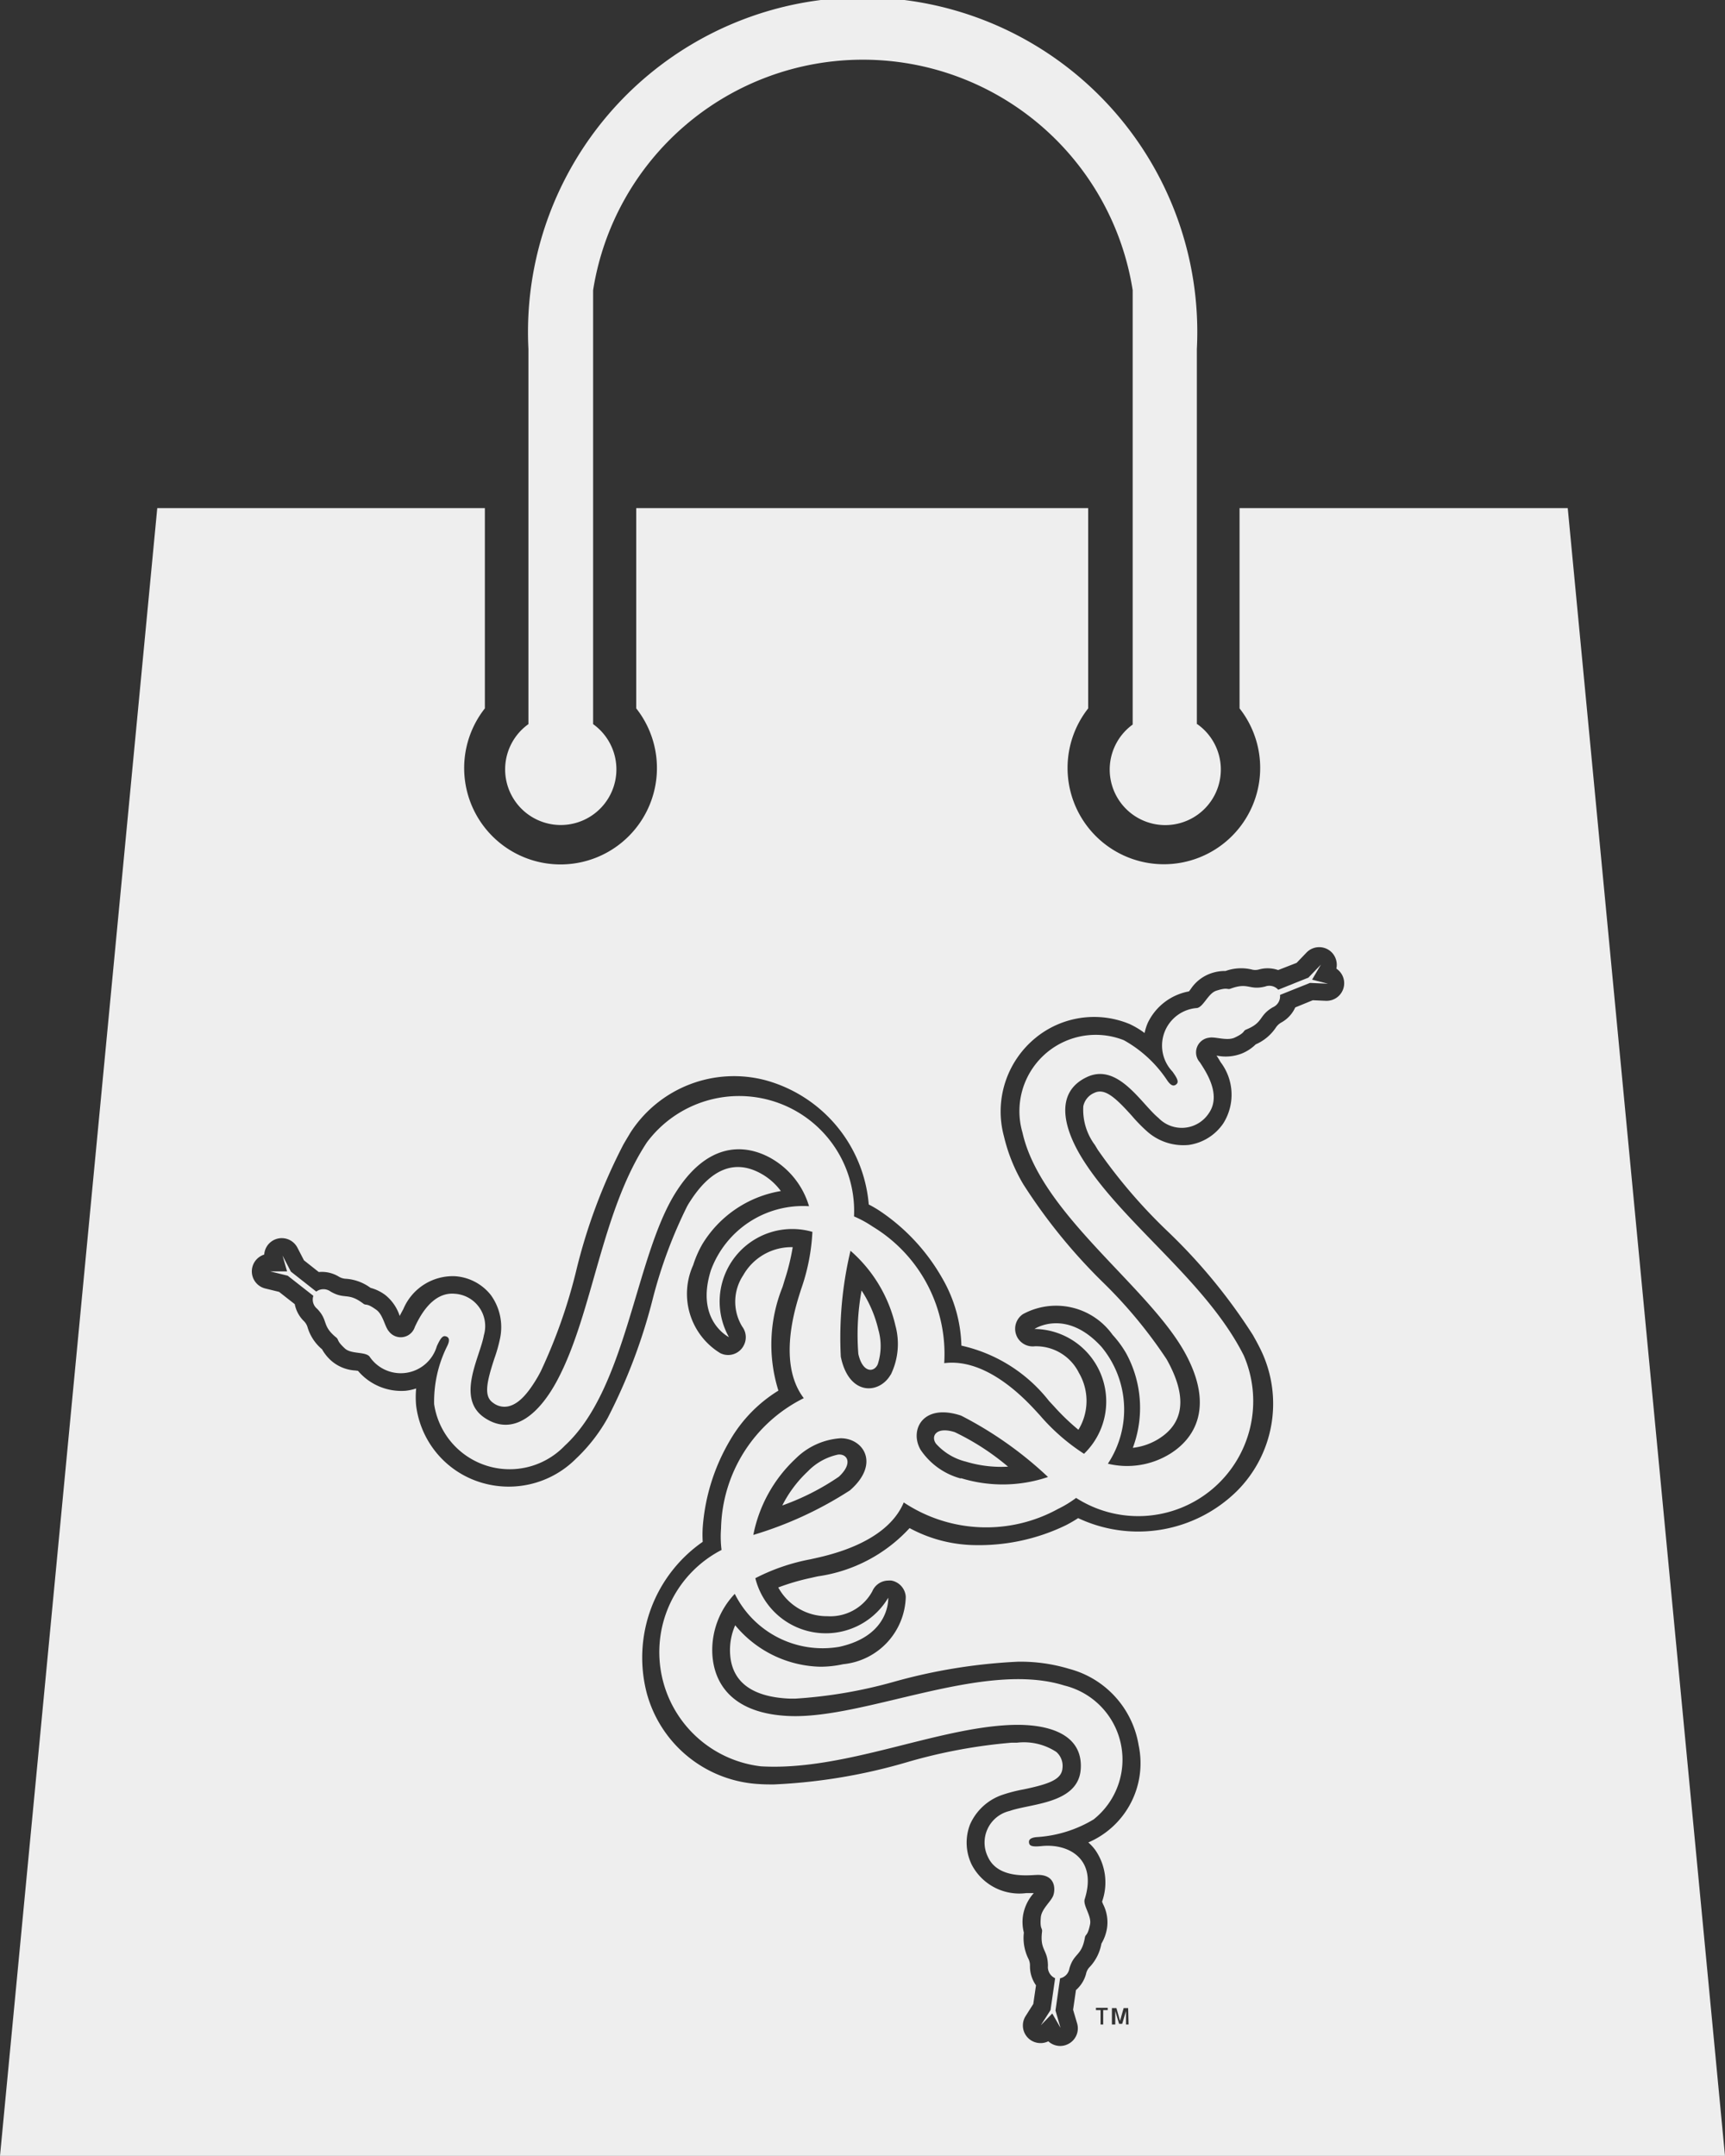 <svg xmlns="http://www.w3.org/2000/svg" width="24" height="29.999" viewBox="0 0 24 29.999">
  <rect x="0" y="0" width="24" height="29.999" fill="#333333" stroke="none"/>
  <g id="razerstore_icon" data-name="razerstore icon" transform="translate(-390.03 -617.568)">
    <path id="Path_8116" data-name="Path 8116" d="M412.543,627.644v-5.22a4.656,4.656,0,1,0-9.3,0v5.22a.774.774,0,1,0,.9,0v-6.038a3.8,3.8,0,0,1,7.507,0v6.044a.773.773,0,1,0,.9-.005Z" transform="translate(-5.861 0)" fill="#eee"/>
    <g id="Group_2239" data-name="Group 2239" transform="translate(390.03 624.638)">
      <path id="Path_8117" data-name="Path 8117" d="M413.883,654.213a.821.821,0,0,0,.415.249,1.693,1.693,0,0,0,.587.07,3.458,3.458,0,0,0-.741-.48C413.886,653.97,413.806,654.108,413.883,654.213Z" transform="translate(-400.86 -641.194)" fill="#eee"/>
      <path id="Path_8118" data-name="Path 8118" d="M410.762,654.643a.822.822,0,0,0-.423.235,1.7,1.7,0,0,0-.354.473,3.412,3.412,0,0,0,.787-.4C410.971,654.767,410.891,654.63,410.762,654.643Z" transform="translate(-399.101 -641.473)" fill="#eee"/>
      <path id="Path_8119" data-name="Path 8119" d="M411.954,650.462a3.439,3.439,0,0,0-.045.882c.058.264.217.264.27.145a.821.821,0,0,0,.008-.484A1.692,1.692,0,0,0,411.954,650.462Z" transform="translate(-399.967 -639.575)" fill="#eee"/>
      <path id="Path_8120" data-name="Path 8120" d="M411.842,630.519h-4.566v2.787a1.34,1.34,0,1,1-2.106,0v-2.787h-6.288v2.787a1.341,1.341,0,1,1-2.106,0v-2.787h-4.558l-2.188,22.929h24Zm-6.4,20.9h-.063v.2h-.037v-.2h-.064v-.032h.164Zm.29.2h-.036v-.187h0l-.053.178H405.6l-.053-.178h0v.187H405.5v-.228h.063l.05.178.05-.178h.063Zm2.763-14.243-.2-.009-.244.1a.453.453,0,0,1-.189.207.22.22,0,0,0-.084.078.65.65,0,0,1-.277.229.6.6,0,0,1-.193.127.617.617,0,0,1-.352.029c.016.024.035.055.056.091a.749.749,0,0,1,.038.852.7.7,0,0,1-.477.3.758.758,0,0,1-.586-.19,2.187,2.187,0,0,1-.206-.211c-.244-.273-.385-.39-.526-.323a.258.258,0,0,0-.153.186.82.82,0,0,0,.162.54l.039.065a7.413,7.413,0,0,0,.957,1.121,7.771,7.771,0,0,1,1.2,1.455c.033.058.065.116.094.174a1.718,1.718,0,0,1-.315,2,1.958,1.958,0,0,1-2.209.376,1.775,1.775,0,0,1-.172.1,2.772,2.772,0,0,1-1.245.276,1.967,1.967,0,0,1-.928-.237,2.14,2.14,0,0,1-1.275.671l-.037.008-.061.014a3.129,3.129,0,0,0-.454.133.77.77,0,0,0,.682.4.665.665,0,0,0,.626-.346.244.244,0,0,1,.225-.15.216.216,0,0,1,.041,0,.245.245,0,0,1,.2.226.966.966,0,0,1-.872.938,1.476,1.476,0,0,1-.318.035,1.582,1.582,0,0,1-1.183-.577.858.858,0,0,0-.072.378c.015.406.3.622.836.643h.071a6.557,6.557,0,0,0,1.375-.235,7.7,7.7,0,0,1,1.725-.279,2.343,2.343,0,0,1,.713.1,1.32,1.32,0,0,1,.965,1.063,1.2,1.2,0,0,1-.7,1.352.663.663,0,0,1,.1.11.794.794,0,0,1,.091.714l.014.035a.553.553,0,0,1,.055.333.606.606,0,0,1-.078.216.637.637,0,0,1-.16.322.19.19,0,0,0-.054.1.455.455,0,0,1-.14.224l-.04.274.056.19a.244.244,0,0,1-.14.294.241.241,0,0,1-.095.02.247.247,0,0,1-.166-.065.241.241,0,0,1-.108.025.245.245,0,0,1-.207-.377l.106-.167.038-.26a.456.456,0,0,1-.084-.267.215.215,0,0,0-.026-.111.65.65,0,0,1-.059-.355.6.6,0,0,1-.013-.23.612.612,0,0,1,.151-.32c-.029,0-.065,0-.106,0a.747.747,0,0,1-.756-.393.7.7,0,0,1-.024-.564.758.758,0,0,1,.457-.413,2.074,2.074,0,0,1,.286-.073c.358-.075.53-.138.542-.294a.258.258,0,0,0-.085-.227.821.821,0,0,0-.548-.129h-.076a7.381,7.381,0,0,0-1.449.27,7.793,7.793,0,0,1-1.858.311c-.067,0-.134,0-.2-.005a1.715,1.715,0,0,1-1.569-1.271,1.962,1.962,0,0,1,.78-2.1,1.612,1.612,0,0,1,0-.2,2.78,2.78,0,0,1,.383-1.218,1.97,1.97,0,0,1,.67-.686,2.141,2.141,0,0,1,.057-1.441l.011-.035.018-.06a3.105,3.105,0,0,0,.113-.46.769.769,0,0,0-.688.39.665.665,0,0,0-.014.716.245.245,0,0,1,.016.27.211.211,0,0,1-.023.034.244.244,0,0,1-.3.064.967.967,0,0,1-.376-1.224,1.49,1.49,0,0,1,.129-.294,1.583,1.583,0,0,1,1.091-.737.857.857,0,0,0-.291-.251c-.358-.19-.686-.054-.975.4-.013.019-.025.04-.037.061a6.535,6.535,0,0,0-.484,1.309,7.747,7.747,0,0,1-.621,1.636,2.357,2.357,0,0,1-.442.569,1.321,1.321,0,0,1-1.4.305,1.285,1.285,0,0,1-.824-1.041,1.238,1.238,0,0,1,0-.241.7.7,0,0,1-.146.032.79.79,0,0,1-.663-.277l-.037-.005a.559.559,0,0,1-.316-.12.6.6,0,0,1-.147-.175.635.635,0,0,1-.2-.3.2.2,0,0,0-.056-.095.452.452,0,0,1-.124-.233l-.218-.171-.192-.047a.245.245,0,0,1-.015-.472.25.25,0,0,1,.032-.106.245.245,0,0,1,.43.01l.091.176.206.163a.452.452,0,0,1,.274.061.211.211,0,0,0,.109.033.651.651,0,0,1,.337.126.6.6,0,0,1,.206.1.617.617,0,0,1,.2.291c.013-.026.03-.058.05-.094a.747.747,0,0,1,.718-.459.693.693,0,0,1,.5.262.761.761,0,0,1,.129.6,2.114,2.114,0,0,1-.08.284c-.114.348-.146.529-.016.617a.256.256,0,0,0,.238.04c.128-.042.249-.173.387-.411l.036-.067a7.409,7.409,0,0,0,.491-1.39,7.768,7.768,0,0,1,.659-1.767c.033-.058.068-.115.1-.169a1.715,1.715,0,0,1,1.884-.724,1.961,1.961,0,0,1,1.43,1.727,1.625,1.625,0,0,1,.169.1,2.774,2.774,0,0,1,.862.941,1.964,1.964,0,0,1,.258.923,2.139,2.139,0,0,1,1.219.77l.025.027.043.046a3.093,3.093,0,0,0,.341.328.772.772,0,0,0,.007-.792.665.665,0,0,0-.613-.37.245.245,0,0,1-.242-.121.262.262,0,0,1-.017-.037.246.246,0,0,1,.093-.289.965.965,0,0,1,1.247.287,1.462,1.462,0,0,1,.19.259,1.586,1.586,0,0,1,.092,1.314.862.862,0,0,0,.363-.127c.344-.216.39-.568.139-1.047q-.016-.031-.034-.062a6.521,6.521,0,0,0-.891-1.074,7.76,7.76,0,0,1-1.1-1.356,2.365,2.365,0,0,1-.27-.668,1.323,1.323,0,0,1,.437-1.368,1.285,1.285,0,0,1,1.313-.194,1.193,1.193,0,0,1,.207.124.689.689,0,0,1,.045-.143.792.792,0,0,1,.572-.436l.023-.03a.559.559,0,0,1,.261-.213.593.593,0,0,1,.225-.041.642.642,0,0,1,.359-.022.19.19,0,0,0,.109,0,.45.45,0,0,1,.264.009l.257-.1.137-.143a.245.245,0,0,1,.325-.026.237.237,0,0,1,.064.073.247.247,0,0,1,.027.176.253.253,0,0,1,.076.081.245.245,0,0,1-.223.367Z" transform="translate(-390.03 -630.519)" fill="#eee"/>
      <path id="Path_8121" data-name="Path 8121" d="M411.553,642.154l-.174.181-.42.169a.165.165,0,0,0-.181-.045c-.225.057-.232-.063-.482.03-.051.019-.034-.025-.2.029-.112.037-.175.22-.264.24a.524.524,0,0,0-.345.884c.06.083.091.139.061.171s-.073.045-.137-.053a1.733,1.733,0,0,0-.6-.554,1.062,1.062,0,0,0-1.41,1.286c.256,1.146,1.787,2.161,2.28,3.1.364.691.147,1.135-.225,1.368a1.137,1.137,0,0,1-.867.139,1.366,1.366,0,0,0-.09-1.627c-.494-.541-.931-.248-.931-.248a1.01,1.01,0,0,1,.689,1.737,2.831,2.831,0,0,1-.615-.537c-.108-.114-.686-.806-1.33-.724a2.071,2.071,0,0,0-.995-1.9,1.516,1.516,0,0,0-.26-.142,1.6,1.6,0,0,0-2.882-1.03c-.637.968-.75,2.373-1.244,3.305-.234.442-.6.807-1.017.525-.4-.272-.059-.846-.007-1.146a.451.451,0,0,0-.409-.578c-.325-.027-.5.355-.551.461a.206.206,0,0,1-.363.06c-.056-.063-.08-.235-.177-.3-.139-.1-.135-.051-.178-.084-.213-.161-.252-.051-.454-.167a.168.168,0,0,0-.2,0l-.353-.278-.116-.223.063.22-.235,0,.244.06.357.28a.164.164,0,0,0,.051.179c.162.167.061.233.266.4.042.034,0,.042.123.155.088.079.278.041.34.109a.523.523,0,0,0,.938-.143c.043-.093.075-.147.118-.138s.076.04.022.145a1.732,1.732,0,0,0-.178.8,1.062,1.062,0,0,0,1.818.578c.865-.795.978-2.629,1.544-3.524.417-.661.91-.694,1.3-.489a1.138,1.138,0,0,1,.554.681,1.365,1.365,0,0,0-1.365.891c-.222.7.251.931.251.931a1.01,1.01,0,0,1,1.161-1.465,2.817,2.817,0,0,1-.158.8c-.045.15-.354,1,.038,1.514a2.072,2.072,0,0,0-1.151,1.812,1.48,1.48,0,0,0,.007.3,1.6,1.6,0,0,0,.549,3.011c1.157.067,2.43-.537,3.484-.576.5-.018,1,.119.964.618-.036.481-.7.475-.989.579a.451.451,0,0,0-.3.643c.139.3.555.252.675.247.267-.011.262.2.233.284s-.163.187-.174.305c-.015.17.023.143.017.2-.033.265.081.244.082.476a.169.169,0,0,0,.1.172l-.064.444-.135.211.159-.164.115.2-.07-.241.064-.449a.164.164,0,0,0,.129-.134c.063-.223.171-.17.216-.432.009-.053.038-.017.072-.184.024-.116-.1-.261-.075-.349.178-.56-.221-.777-.593-.741-.1.01-.165.009-.178-.033s0-.085.114-.092a1.737,1.737,0,0,0,.781-.245,1.062,1.062,0,0,0-.408-1.864c-1.121-.352-2.766.467-3.824.425-.781-.031-1.056-.44-1.073-.88a1.137,1.137,0,0,1,.313-.82,1.365,1.365,0,0,0,1.454.737c.715-.157.681-.683.681-.683a1.01,1.01,0,0,1-1.849-.272,2.791,2.791,0,0,1,.772-.264c.153-.037,1.042-.192,1.293-.79a2.072,2.072,0,0,0,2.145.091,1.549,1.549,0,0,0,.253-.154,1.6,1.6,0,0,0,2.333-1.981c-.52-1.036-1.68-1.836-2.24-2.73-.266-.424-.4-.926.053-1.143.435-.21.762.372,1,.567a.45.45,0,0,0,.7-.065c.187-.267-.06-.607-.123-.708a.206.206,0,0,1,.129-.344c.083-.017.244.048.352,0,.155-.072.112-.092.162-.113.246-.1.17-.193.371-.31a.167.167,0,0,0,.1-.172l.417-.167.251.011-.222-.056ZM405,649.47a5.23,5.23,0,0,1-1.344.62,1.973,1.973,0,0,1,.588-1.061.978.978,0,0,1,.626-.284C405.187,648.743,405.425,649.1,405,649.47Zm.566-1.609c-.156.272-.58.3-.693-.251a5.233,5.233,0,0,1,.135-1.474,1.971,1.971,0,0,1,.625,1.041A.975.975,0,0,1,405.568,647.861Zm.977,1.444a.98.98,0,0,1-.56-.4c-.158-.272.029-.653.564-.475a5.242,5.242,0,0,1,1.209.854A1.969,1.969,0,0,1,406.545,649.3Z" transform="translate(-393.175 -635.802)" fill="#eee"/>
    </g>
  </g>
</svg>

